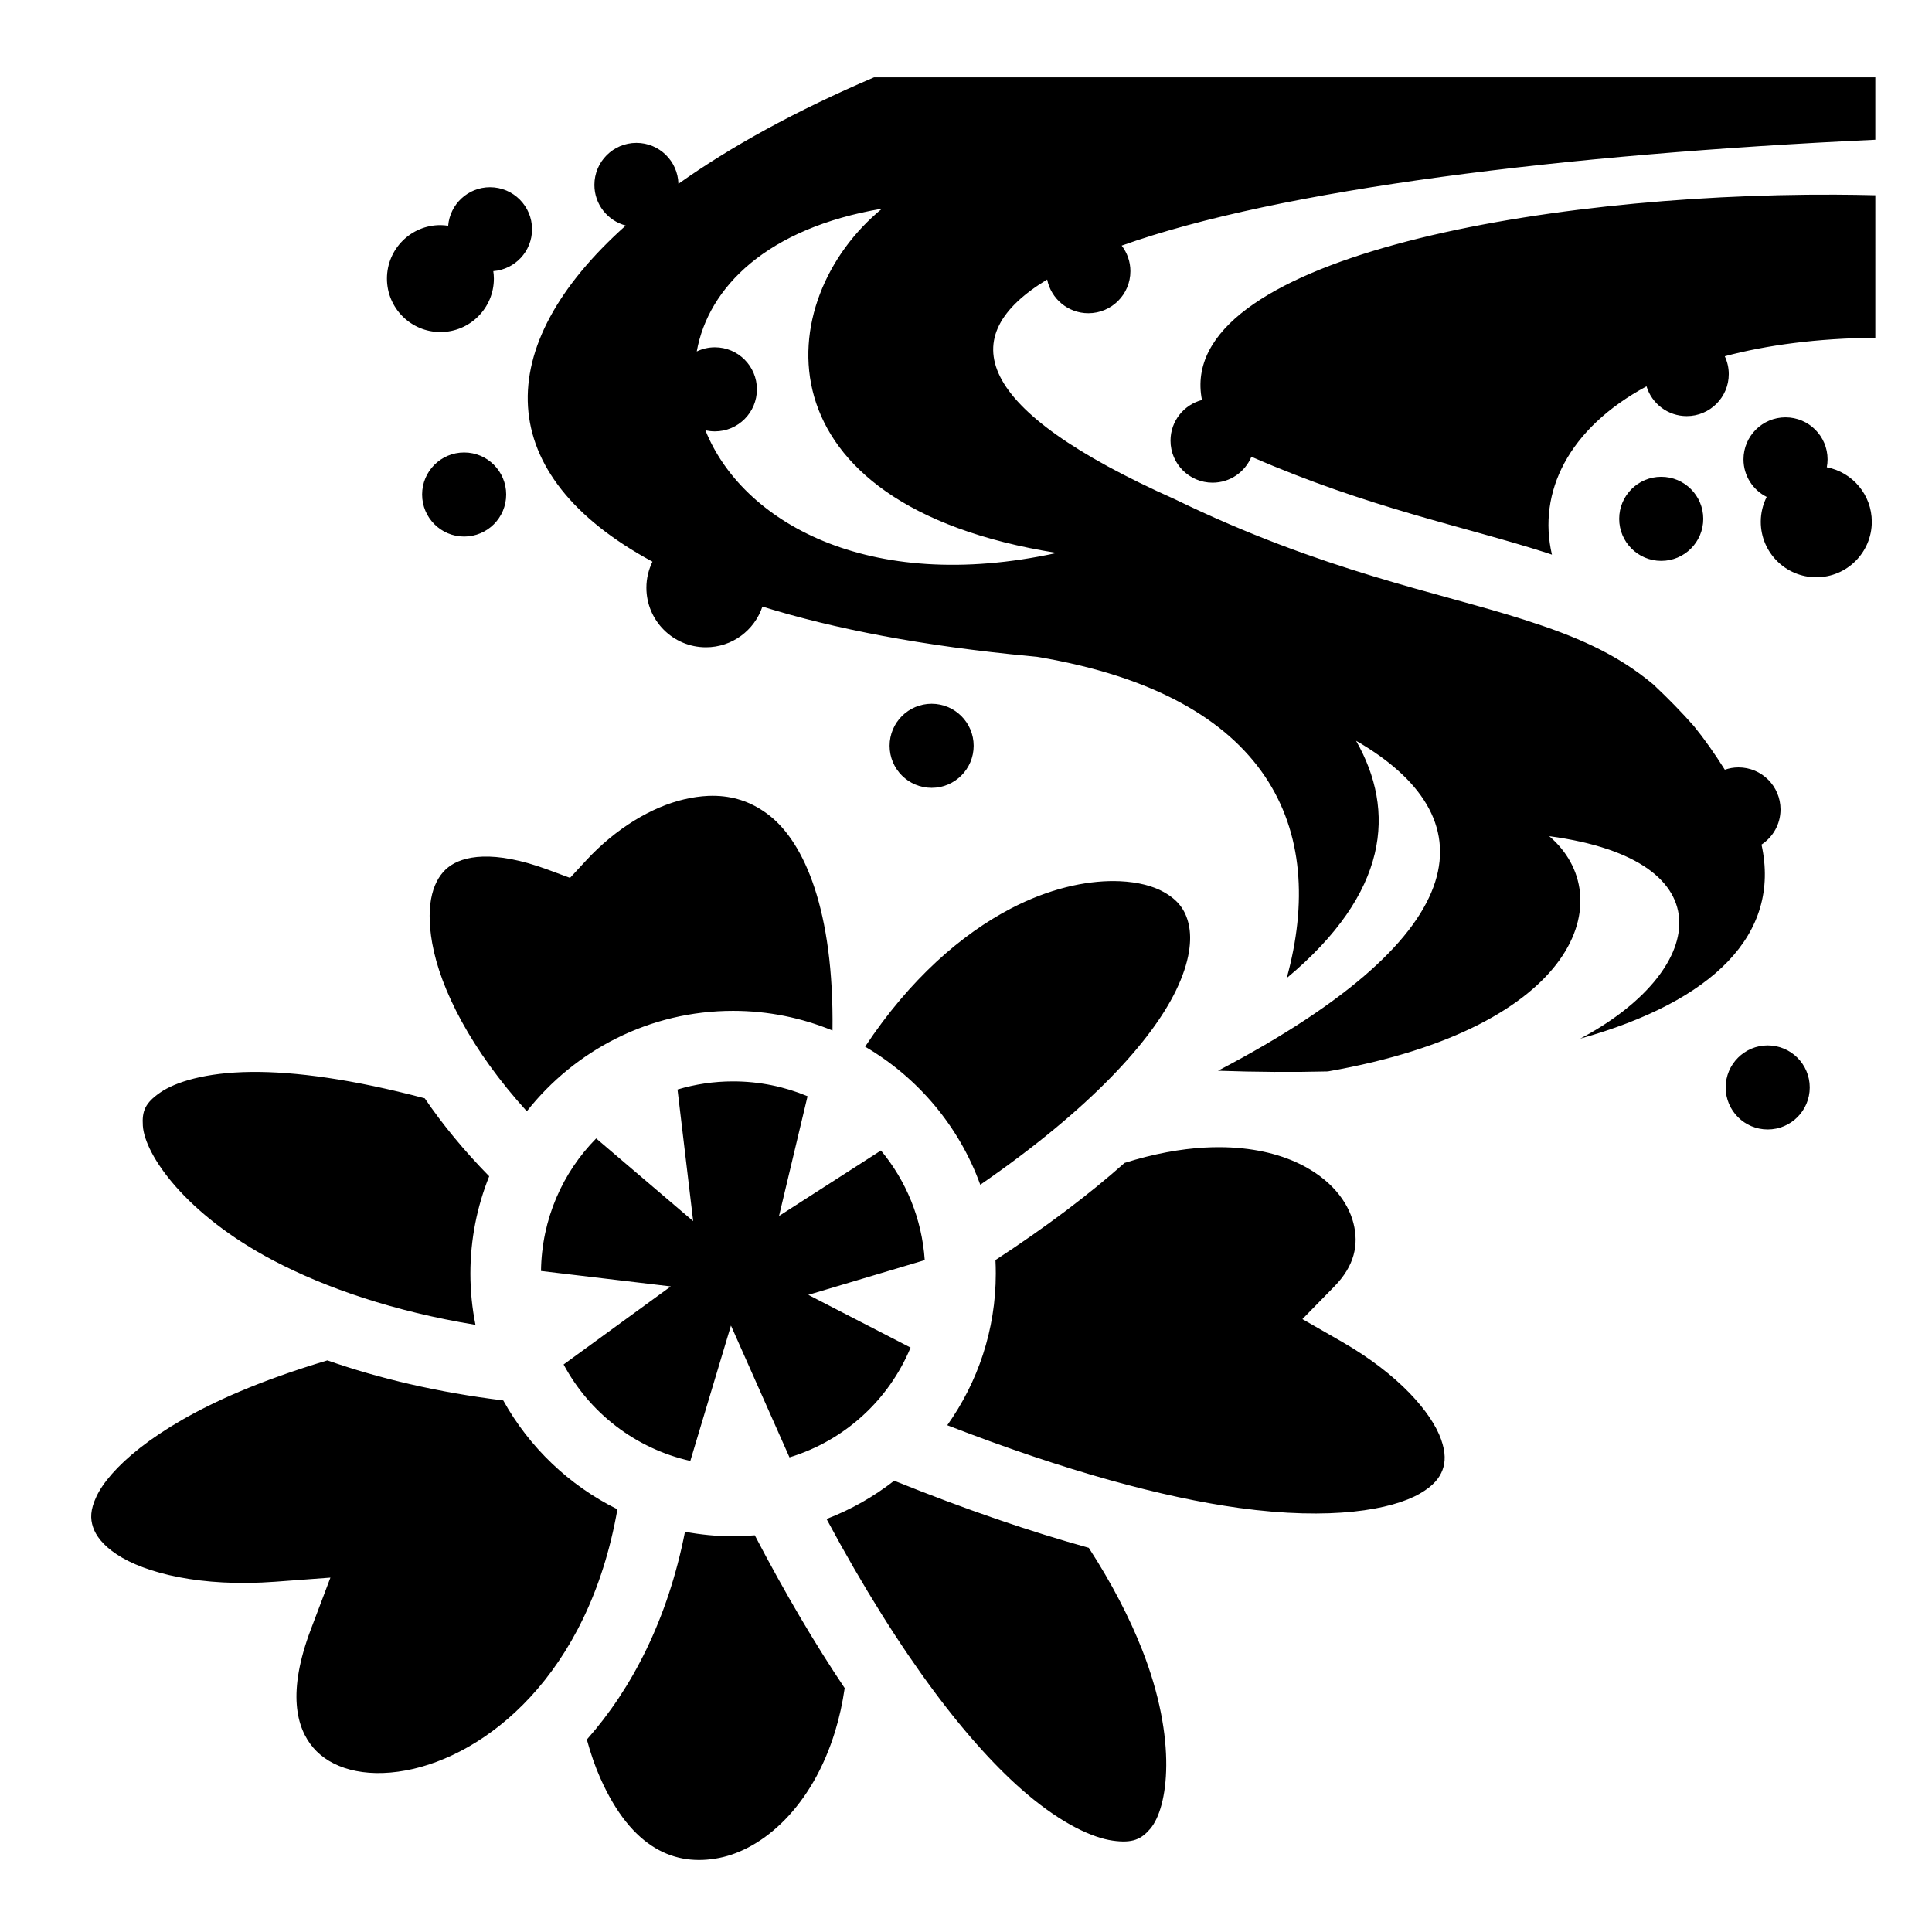 <svg xmlns="http://www.w3.org/2000/svg" viewBox="0 0 512 512"><path d="M231.645 20.488c-20.69 8.84-38.014 18.377-51.856 28.223-.156-6.016-5.073-10.85-11.128-10.85-6.152 0-11.14 4.988-11.14 11.14 0 5.174 3.533 9.513 8.314 10.766-36.054 32.193-35.402 66.126 7.076 89.08-1.02 2.088-1.61 4.425-1.61 6.906 0 8.716 7.068 15.783 15.784 15.783 6.967 0 12.87-4.52 14.963-10.785 19.075 5.936 42.643 10.463 70.93 13.13.657.063 1.306.133 1.96.198 61.806 10.37 76.9 45.655 66.06 85.117 27.126-22.623 28.948-44.287 18.38-62.88 34.483 19.89 33.625 50.662-36.59 87.435 10.135.36 19.835.414 29.087.186 66.92-11.71 77.4-46.377 58.684-62.34 47.91 6.44 41.262 36.17 8.21 53.65 35.227-9.873 53.265-27.65 48.05-51.422 3.034-1.99 5.04-5.417 5.04-9.316 0-6.152-4.987-11.14-11.14-11.14-1.27 0-2.486.222-3.624.614-2.72-4.334-5.435-8.16-8.18-11.544-3.162-3.598-6.754-7.282-10.76-11.045-9.925-8.322-20.794-12.855-34.16-17.14-23.02-7.382-53.336-12.837-92.652-31.956-53.474-23.85-58.654-43.222-33.834-58.22 1.025 5.093 5.524 8.93 10.92 8.93 6.152 0 11.14-4.99 11.14-11.142 0-2.553-.87-4.898-2.314-6.777 41.773-14.924 117.26-24.23 199.724-28.057V20.49H231.645zM129.86 49.615c-5.838 0-10.62 4.493-11.094 10.207-.672-.098-1.354-.166-2.053-.166-7.826 0-14.17 6.346-14.17 14.172 0 7.826 6.344 14.17 14.17 14.17s14.17-6.344 14.17-14.17c0-.672-.062-1.33-.153-1.976 5.744-.446 10.268-5.238 10.268-11.096 0-6.152-4.986-11.14-11.14-11.14zm356.624 1.97c-79.575-.35-175.28 17.336-167.953 54.42-4.79 1.247-8.333 5.59-8.333 10.77 0 6.153 4.99 11.14 11.14 11.14 4.64 0 8.617-2.838 10.292-6.872 31.273 13.618 55.956 18.32 78.073 25.412.53.17 1.05.355 1.578.53-3.853-16.51 4.33-33.433 25.064-44.604 1.39 4.57 5.635 7.895 10.658 7.895 6.152 0 11.14-4.986 11.14-11.138 0-1.692-.387-3.29-1.062-4.727 11.237-2.98 24.51-4.76 39.9-4.904V51.74c-3.46-.086-6.962-.138-10.496-.154zM233.742 55.3c-29.453 24.135-33.892 78.445 46.295 91.235-50.294 11.002-83.52-8.546-93.103-32.514.81.19 1.65.296 2.515.296 6.15 0 11.14-4.986 11.14-11.138 0-6.153-4.99-11.14-11.14-11.14-1.723 0-3.348.4-4.804 1.1 3.072-17.085 18.668-32.697 49.096-37.84zM473.184 110.6c-6.153 0-11.14 4.988-11.14 11.14 0 4.355 2.505 8.115 6.147 9.947-.994 1.982-1.567 4.214-1.567 6.583 0 8.125 6.587 14.71 14.71 14.71 8.125 0 14.714-6.585 14.714-14.71 0-7.17-5.135-13.135-11.926-14.44.13-.677.204-1.375.204-2.09 0-6.153-4.988-11.14-11.14-11.14zm-350.18 9.308c-6.152 0-11.14 4.99-11.14 11.14 0 6.153 4.988 11.14 11.14 11.14s11.14-4.987 11.14-11.14c0-6.152-4.988-11.14-11.14-11.14zm317.238 6.447c-6.152 0-11.14 4.987-11.14 11.14 0 6.15 4.988 11.14 11.14 11.14s11.14-4.99 11.14-11.14c0-6.153-4.988-11.14-11.14-11.14zm-193.35 60.15c-6.152 0-11.14 4.987-11.14 11.14 0 6.152 4.988 11.14 11.14 11.14 6.153 0 11.14-4.988 11.14-11.14 0-6.153-4.987-11.14-11.14-11.14zm-57.01 24.407c-.74-.028-1.49-.025-2.25.008-2.023.088-4.118.392-6.286.898-8.675 2.024-18.16 7.71-26.037 16.237l-4.244 4.59-5.86-2.167c-14.527-5.37-22.593-3.663-26.417-.644-3.825 3.02-6.157 9.336-4.257 20.078 2.157 12.19 10.328 28.35 25.082 44.588 12.768-16.185 32.53-26.62 54.66-26.62 9.317 0 18.21 1.86 26.346 5.208.405-31.986-7.51-49.643-16.565-56.858-4.296-3.422-8.998-5.124-14.174-5.318zm105.425 22.582c-7.717-.06-17.306 1.996-27.46 7.297-12.956 6.764-26.685 18.603-38.585 36.582 14.012 8.196 24.936 21.133 30.52 36.596 29.35-20.23 45.412-38.237 51.81-51.372 3.805-7.813 4.304-13.638 3.44-17.57-.866-3.933-2.865-6.51-6.634-8.633-2.826-1.593-6.8-2.644-11.574-2.86-.497-.022-1.003-.035-1.517-.04zM468.46 277.04c-6.15 0-11.14 4.987-11.14 11.14 0 6.152 4.99 11.138 11.14 11.138 6.153 0 11.14-4.986 11.14-11.138 0-6.153-4.987-11.14-11.14-11.14zM66.573 284.07c-12.2.132-20.13 2.703-24.13 5.47-4.003 2.77-4.84 4.915-4.588 8.792.505 7.754 11.362 23.518 34.646 35.738 13.916 7.304 31.904 13.47 53.502 17.024-.877-4.4-1.346-8.944-1.346-13.594 0-9.1 1.78-17.796 4.983-25.777-6.67-6.793-12.36-13.73-17.08-20.66-19.05-5.045-34.38-7.12-45.988-6.993zm127.703 2.506c-5.13 0-10.07.758-14.73 2.152l4.152 34.88-25.707-21.913c-8.914 9.034-14.444 21.405-14.62 35.13l34.396 4.087L149.36 361.6c6.848 12.8 19.008 22.277 33.583 25.56l10.768-35.873 15.51 34.93c14.567-4.43 26.315-15.178 32.09-29.092l-27.103-13.975 30.857-9.203c-.753-11.04-4.974-21.084-11.605-29.054l-27.01 17.357 7.558-31.738c-6.062-2.533-12.726-3.934-19.733-3.934zm128.774 17.436c-1.24-.002-2.512.032-3.814.103-6.348.35-13.44 1.618-21.21 4.065-9.32 8.29-20.664 16.88-34.22 25.748.06 1.183.09 2.374.09 3.572 0 14.957-4.776 28.83-12.86 40.2 31.408 12.195 57.268 19.153 77.273 21.913 24.497 3.38 40.48.482 47.903-3.756 3.71-2.12 5.303-4.235 6.074-6.317.77-2.082.862-4.568-.377-8.076-2.478-7.017-11.105-17.17-26.283-25.88l-10.477-6.01 8.45-8.632c5.392-5.508 6.526-11.094 5.078-16.8-1.448-5.703-6.014-11.707-14.34-15.74-5.464-2.645-12.61-4.382-21.29-4.39zM86.76 360.516c-8.795 2.64-16.58 5.424-23.354 8.3-22.97 9.753-34.525 20.675-37.85 27.774-1.662 3.55-1.65 5.87-.906 8.11.746 2.237 2.57 4.755 6.303 7.232 7.467 4.952 22.298 8.71 41.99 7.242l14.62-1.09-5.186 13.713c-6.277 16.594-3.912 26.063.665 31.394 4.577 5.333 13.265 8.087 24.54 5.99 21.045-3.915 48.297-25.026 56.038-69.205-12.78-6.308-23.36-16.42-30.258-28.846-17.34-2.126-32.928-5.824-46.603-10.614zm150.21 31.888c-5.4 4.213-11.43 7.65-17.927 10.14 19.73 36.77 38.192 60.258 53.092 72.876 9.516 8.06 17.496 11.62 22.748 12.367 5.252.748 7.575-.363 9.945-3.14 4.74-5.556 7.29-23.453-2.164-47.475-3.312-8.416-7.985-17.506-14.125-26.985-15.45-4.288-32.62-10.147-51.567-17.783zM181.53 405.93c-4.556 23.238-14.088 41.612-26.01 55.068 1.023 3.767 2.212 7.158 3.54 10.16 8.382 18.94 19.942 23.523 31.57 21.207 11.626-2.316 24.605-13.56 30.714-33.63 1.072-3.525 1.923-7.32 2.51-11.368-7.766-11.55-15.728-24.997-23.823-40.5-1.9.157-3.815.258-5.755.258-4.353 0-8.61-.424-12.746-1.195z"  fill-rule="evenodd"/></svg>